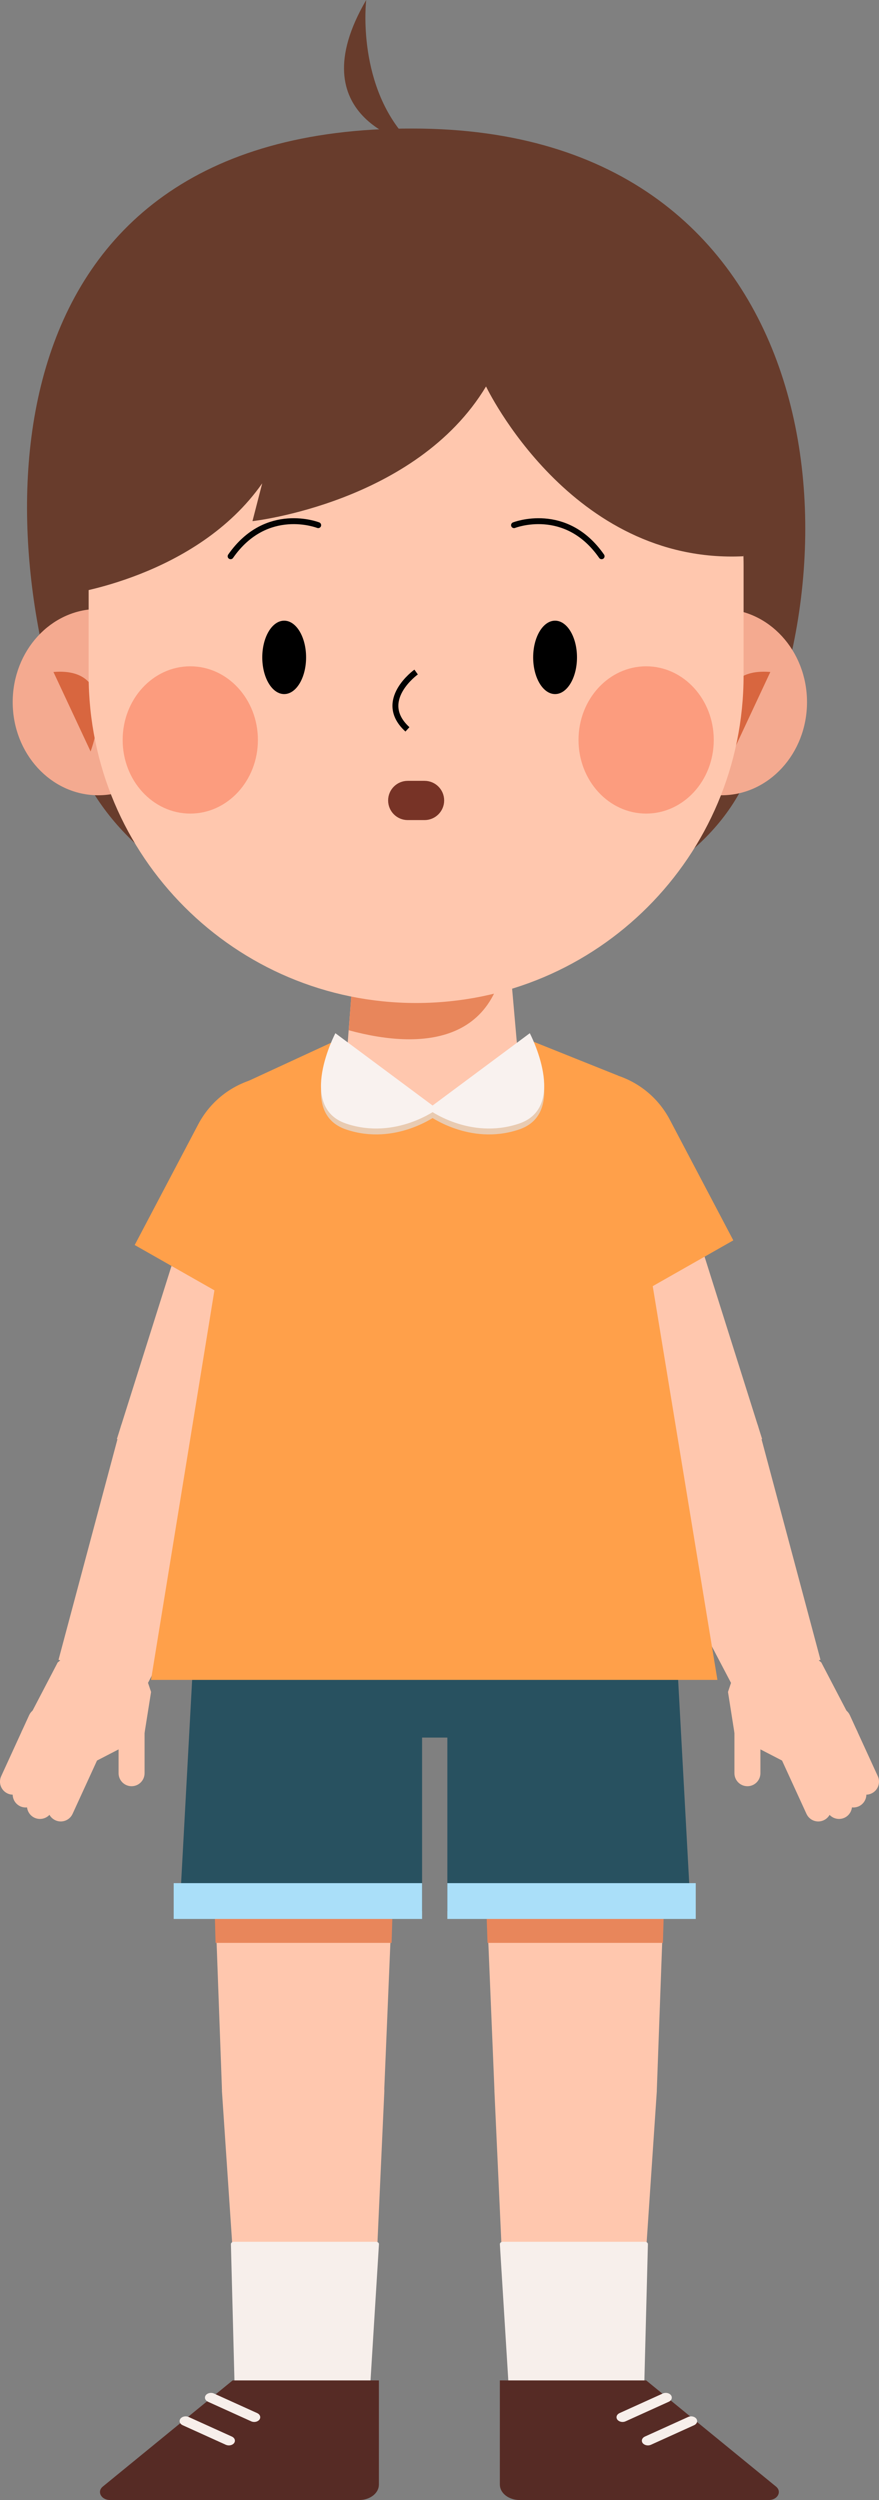 <?xml version="1.0" encoding="utf-8"?>
<!-- Generator: Adobe Illustrator 24.2.2, SVG Export Plug-In . SVG Version: 6.00 Build 0)  -->
<svg version="1.1" id="레이어_1" xmlns="http://www.w3.org/2000/svg" xmlns:xlink="http://www.w3.org/1999/xlink" x="0px"
	 y="0px" viewBox="0 0 148.84 423.01" style="enable-background:new 0 0 148.84 423.01;" xml:space="preserve">
<rect x="0" y="0" width="148.84" height="423.01" fill="#808080" stroke="none"/>
<style type="text/css">
	.st0{fill:#FFC7AE;}
	.st1{fill:#E8865B;}
	.st2{fill:#F7EFEB;}
	.st3{fill:#562B25;}
	.st4{fill:#FFA04A;}
	.st5{fill:#683C2C;}
	.st6{fill:#F4AA90;}
	.st7{fill:#D8663F;}
	.st8{fill:none;stroke:#000000;stroke-miterlimit:10;}
	.st9{fill:none;stroke:#020202;stroke-width:2;stroke-linecap:round;stroke-miterlimit:10;}
	.st10{fill:#773326;}
	.st11{fill:#FC9C7E;}
	.st12{fill:#285160;}
	.st13{fill:#AADFF9;}
	.st14{opacity:0.75;}
	.st15{fill:#E2D9D3;}
	.st16{fill:#F9F2EF;}
	.st17{fill:none;stroke:#683C2C;stroke-linecap:round;stroke-miterlimit:10;}
	.st18{fill:none;stroke:#020202;stroke-linecap:round;stroke-miterlimit:10;}
</style>
<g>
	<g>
		<path class="st0" d="M65.07,353.44H37.58l-1.53-41.89c-0.15-6.75,6.78-12.28,15.39-12.28h0c8.62,0,15.56,5.55,15.38,12.31
			L65.07,353.44z"/>
		<path class="st1" d="M36.5,328.74l-0.45-17.19c-0.15-6.75,6.78-12.28,15.39-12.28h0c8.62,0,15.56,5.55,15.38,12.31l-0.51,17.16
			H36.5z"/>
	</g>
	<path class="st0" d="M63.48,388.97H39.95l-2.37-35.17c-0.01-5.96,6.15-10.8,13.75-10.8h0c7.6,0,13.76,4.84,13.75,10.8L63.48,388.97
		z"/>
	<path class="st2" d="M62.69,403.58H39.72L39.1,379.7c0.01-0.22,0.24-0.39,0.52-0.39h24.03c0.28,0,0.51,0.17,0.52,0.39L62.69,403.58
		z"/>
	<path class="st3" d="M60.82,423.01H18.65c-1.51,0-2.29-1.42-1.24-2.28l21.98-17.96h24.77v17.62
		C64.16,421.84,62.67,423.01,60.82,423.01z"/>
	<g>
		<polygon class="st0" points="9.77,281.29 3.64,293.03 16.42,297.89 24.39,293.77 25.58,286.28 23.57,280.29 14.9,277.13 		"/>
		<path class="st0" d="M22.28,302.23L22.28,302.23c-1.22,0-2.2-0.99-2.2-2.2v-8.23c0-1.22,0.99-2.2,2.2-2.2h0
			c1.22,0,2.2,0.99,2.2,2.2v8.23C24.48,301.24,23.5,302.23,22.28,302.23z"/>
		<path class="st0" d="M9.37,307.99L9.37,307.99c-1.1-0.51-1.59-1.81-1.08-2.92l4.47-9.75c0.51-1.1,1.81-1.59,2.92-1.08h0
			c1.1,0.51,1.59,1.81,1.08,2.92l-4.47,9.75C11.78,308.02,10.47,308.5,9.37,307.99z"/>
		<path class="st0" d="M5.85,307.57L5.85,307.57c-1.1-0.51-1.59-1.81-1.08-2.92l4.74-10.34c0.51-1.1,1.81-1.59,2.92-1.08h0
			c1.1,0.51,1.59,1.81,1.08,2.92l-4.74,10.34C8.26,307.59,6.96,308.07,5.85,307.57z"/>
		<path class="st0" d="M3.43,305.63L3.43,305.63c-1.1-0.51-1.59-1.81-1.08-2.92l4.74-10.34c0.51-1.1,1.81-1.59,2.92-1.08h0
			c1.1,0.51,1.59,1.81,1.08,2.92l-4.74,10.34C5.84,305.65,4.53,306.13,3.43,305.63z"/>
		<path class="st0" d="M1.28,303.46L1.28,303.46c-1.1-0.51-1.59-1.81-1.08-2.92l4.74-10.34c0.51-1.1,1.81-1.59,2.92-1.08h0
			c1.1,0.51,1.59,1.81,1.08,2.92L4.2,302.38C3.7,303.48,2.39,303.97,1.28,303.46z"/>
	</g>
	<g>
		<path class="st0" d="M83.72,353.57h27.5l1.53-42.02c0.15-6.75-6.78-12.28-15.39-12.28h0c-8.62,0-15.56,5.55-15.38,12.31
			L83.72,353.57z"/>
		<path class="st1" d="M112.25,328.74l0.5-17.19c0.15-6.75-6.78-12.28-15.39-12.28h0c-8.62,0-15.56,5.55-15.38,12.31l0.57,17.16
			L112.25,328.74z"/>
	</g>
	<path class="st0" d="M85.33,388.97h23.52l2.37-35.17c0.01-5.96-6.15-10.8-13.75-10.8h0c-7.6,0-13.76,4.84-13.75,10.8L85.33,388.97z
		"/>
	<path class="st2" d="M86.12,403.58h22.97l0.62-23.88c-0.01-0.22-0.24-0.39-0.52-0.39H85.16c-0.28,0-0.51,0.17-0.52,0.39
		L86.12,403.58z"/>
	<path class="st3" d="M87.99,423.01h42.17c1.51,0,2.29-1.42,1.24-2.28l-21.98-17.96H84.64v17.62
		C84.64,421.84,86.14,423.01,87.99,423.01z"/>
	<path class="st0" d="M43.23,249.98l-23.44-6.49l16.5-52.24c2.06-6.52,9.01-10.14,15.53-8.08l0,0c6.52,2.06,10.14,9.01,8.08,15.53
		L43.23,249.98z"/>
	<path class="st0" d="M24.48,285.85l-14.57-5.01l10.57-39.53c1.02-3.23,6.63-6.88,14.8-4.33c7.99,2.48,9.65,8.61,8.63,11.85
		L24.48,285.85z"/>
	<g>
		<polygon class="st0" points="139.07,281.29 145.2,293.03 132.43,297.89 124.45,293.77 123.27,286.28 125.27,280.29 133.94,277.13 
					"/>
		<path class="st0" d="M126.56,302.23L126.56,302.23c1.22,0,2.2-0.99,2.2-2.2v-8.23c0-1.22-0.99-2.2-2.2-2.2l0,0
			c-1.22,0-2.2,0.99-2.2,2.2v8.23C124.36,301.24,125.34,302.23,126.56,302.23z"/>
		<path class="st0" d="M139.48,307.99L139.48,307.99c1.1-0.51,1.59-1.81,1.08-2.92l-4.47-9.75c-0.51-1.1-1.81-1.59-2.92-1.08l0,0
			c-1.1,0.51-1.59,1.81-1.08,2.92l4.47,9.75C137.07,308.02,138.37,308.5,139.48,307.99z"/>
		<path class="st0" d="M142.99,307.57L142.99,307.57c1.1-0.51,1.59-1.81,1.08-2.92l-4.74-10.34c-0.51-1.1-1.81-1.59-2.92-1.08l0,0
			c-1.1,0.51-1.59,1.81-1.08,2.92l4.74,10.34C140.58,307.59,141.88,308.07,142.99,307.57z"/>
		<path class="st0" d="M145.42,305.63L145.42,305.63c1.1-0.51,1.59-1.81,1.08-2.92l-4.74-10.34c-0.51-1.1-1.81-1.59-2.92-1.08h0
			c-1.1,0.51-1.59,1.81-1.08,2.92l4.74,10.34C143.01,305.65,144.31,306.13,145.42,305.63z"/>
		<path class="st0" d="M147.56,303.46L147.56,303.46c1.1-0.51,1.59-1.81,1.08-2.92l-4.74-10.34c-0.51-1.1-1.81-1.59-2.92-1.08l0,0
			c-1.1,0.51-1.59,1.81-1.08,2.92l4.74,10.34C145.15,303.48,146.45,303.97,147.56,303.46z"/>
	</g>
	<path class="st0" d="M105.61,249.98l23.44-6.49l-16.5-52.24c-2.06-6.52-9.01-10.14-15.53-8.08l0,0
		c-6.52,2.06-10.14,9.01-8.08,15.53L105.61,249.98z"/>
	<path class="st0" d="M124.36,285.85l14.57-5.01l-10.57-39.53c-1.02-3.23-6.63-6.88-14.8-4.33c-7.99,2.48-9.65,8.61-8.63,11.85
		L124.36,285.85z"/>
	<path class="st4" d="M53.57,228.13l-30.76-17.47l10.75-20.41c3.98-7.55,13.32-10.45,20.87-6.47l0,0
		c7.55,3.98,10.45,13.32,6.47,20.87L53.57,228.13z"/>
	<path class="st4" d="M93.41,227.34l30.76-17.47l-10.75-20.41c-3.98-7.55-13.32-10.45-20.87-6.47l0,0
		c-7.55,3.98-10.45,13.32-6.47,20.87L93.41,227.34z"/>
	<path class="st5" d="M69.83,21.75C-3.84,21.59-2.13,91.32,12.84,128.3c11.73,28.97,54.11,32.44,54.11,32.44s44.33-1.67,58.22-26.51
		C147.22,94.8,140.54,21.72,69.83,21.75z"/>
	<polygon class="st0" points="88.37,186.09 73.25,196.35 58.13,186.09 61.05,148.36 85.05,148.36 	"/>
	<path class="st1" d="M59.05,174.32l1.38-18.68h25.27C86.64,176.6,72.08,177.87,59.05,174.32z"/>
	<ellipse class="st6" cx="16.63" cy="118.8" rx="14.48" ry="15.76"/>
	<ellipse class="st6" cx="122.17" cy="118.8" rx="14.48" ry="15.76"/>
	<path class="st7" d="M124.15,127.15c0,0-5.51-14.42,6.29-13.45"/>
	<path class="st7" d="M15.34,127.15c0,0,5.51-14.42-6.29-13.45"/>
	<path class="st0" d="M15.01,114.26V95.78c0-30.62,24.82-55.45,55.45-55.45h0c30.62,0,55.45,24.82,55.45,55.45v18.48
		c0,30.62-24.82,55.45-55.45,55.45h0C39.84,169.71,15.01,144.88,15.01,114.26z"/>
	<ellipse cx="93.99" cy="111.23" rx="3.71" ry="6.21"/>
	<ellipse cx="48.12" cy="111.23" rx="3.71" ry="6.21"/>
	<path class="st8" d="M70.46,113.71c0,0-6.79,4.85-1.47,9.7"/>
	<path class="st9" d="M41.1,98.19"/>
	<path class="st9" d="M55.13,94.8"/>
	<path class="st10" d="M71.89,138.76h-2.85c-1.84,0-3.32-1.49-3.32-3.32v0c0-1.84,1.49-3.32,3.32-3.32h2.85
		c1.84,0,3.32,1.49,3.32,3.32v0C75.21,137.27,73.72,138.76,71.89,138.76z"/>
	<ellipse class="st11" cx="109.41" cy="125.2" rx="11.45" ry="12.46"/>
	<ellipse class="st11" cx="32.22" cy="125.2" rx="11.45" ry="12.46"/>
	<polygon class="st12" points="71.47,323.35 30.41,323.35 33.6,264.65 71.47,264.65 	"/>
	<polygon class="st12" points="75.75,323.35 116.96,323.35 113.76,264.65 75.75,264.65 	"/>
	<path class="st12" d="M88.89,294H58.32c-13.73,0-24.87-11.13-24.87-24.87v-8.15h80.31v8.15C113.76,282.87,102.63,294,88.89,294z"/>
	<rect x="29.41" y="318.63" class="st13" width="42.06" height="6.06"/>
	<rect x="75.75" y="318.63" class="st13" width="42.06" height="6.06"/>
	<polygon class="st4" points="25.57,284.24 42.08,182.89 57.33,175.85 73.25,187.64 89.09,175.76 104.67,182 121.48,284.24 	"/>
	<g>
		<g class="st14">
			<path class="st15" d="M89.71,175.82l-17.26,12.83c0,0,7.02,5.29,15.42,2.47C96.27,188.3,89.71,175.82,89.71,175.82z"/>
			<path class="st15" d="M56.79,175.82l17.26,12.83c0,0-7.02,5.29-15.42,2.47C50.23,188.3,56.79,175.82,56.79,175.82z"/>
		</g>
		<g>
			<g>
				<path class="st16" d="M89.71,174.82l-17.26,12.83c0,0,7.02,5.29,15.42,2.47C96.27,187.3,89.71,174.82,89.71,174.82z"/>
				<path class="st16" d="M56.79,174.82l17.26,12.83c0,0-7.02,5.29-15.42,2.47C50.23,187.3,56.79,174.82,56.79,174.82z"/>
			</g>
		</g>
	</g>
	<path class="st17" d="M90.28,85.82"/>
	<path class="st17" d="M70.46,38.8"/>
	<path class="st2" d="M42.53,409.69l-7.31-3.31c-0.49-0.22-0.66-0.71-0.38-1.1l0,0c0.28-0.38,0.91-0.52,1.4-0.29l7.31,3.31
		c0.49,0.22,0.66,0.71,0.38,1.1l0,0C43.65,409.78,43.02,409.92,42.53,409.69z"/>
	<path class="st2" d="M38.24,413.66l-7.31-3.31c-0.49-0.22-0.66-0.71-0.38-1.1h0c0.28-0.38,0.91-0.52,1.4-0.29l7.31,3.31
		c0.49,0.22,0.66,0.71,0.38,1.1h0C39.36,413.75,38.73,413.88,38.24,413.66z"/>
	<path class="st2" d="M105.93,409.69l7.31-3.31c0.49-0.22,0.66-0.71,0.38-1.1l0,0c-0.28-0.38-0.91-0.52-1.4-0.29l-7.31,3.31
		c-0.49,0.22-0.66,0.71-0.38,1.1v0C104.82,409.78,105.44,409.92,105.93,409.69z"/>
	<path class="st2" d="M110.22,413.66l7.31-3.31c0.49-0.22,0.66-0.71,0.38-1.1l0,0c-0.28-0.38-0.91-0.52-1.4-0.29l-7.31,3.31
		c-0.49,0.22-0.66,0.71-0.38,1.1l0,0C109.11,413.75,109.73,413.88,110.22,413.66z"/>
	<path class="st5" d="M69.66,24.23c0,0-19.35-4.19-7.65-24.23C62,0,60.23,14.95,69.66,24.23z"/>
	<path class="st18" d="M87.04,88.86c0,0,8.76-3.46,14.83,5.26"/>
	<path class="st18" d="M53.88,88.86c0,0-8.76-3.46-14.83,5.26"/>
	<path class="st5" d="M66.95,34.97c0,0-27.7-5.56-48.47,20.67s-7.13,44.91-7.13,44.91s21.9-2.85,33.05-18.77l-1.65,6.4
		c0,0,27.67-3.06,39.55-22.79c0,0,14.34,30.14,43.58,28.73C125.88,94.12,134.43,28.79,66.95,34.97z"/>
</g>
</svg>
